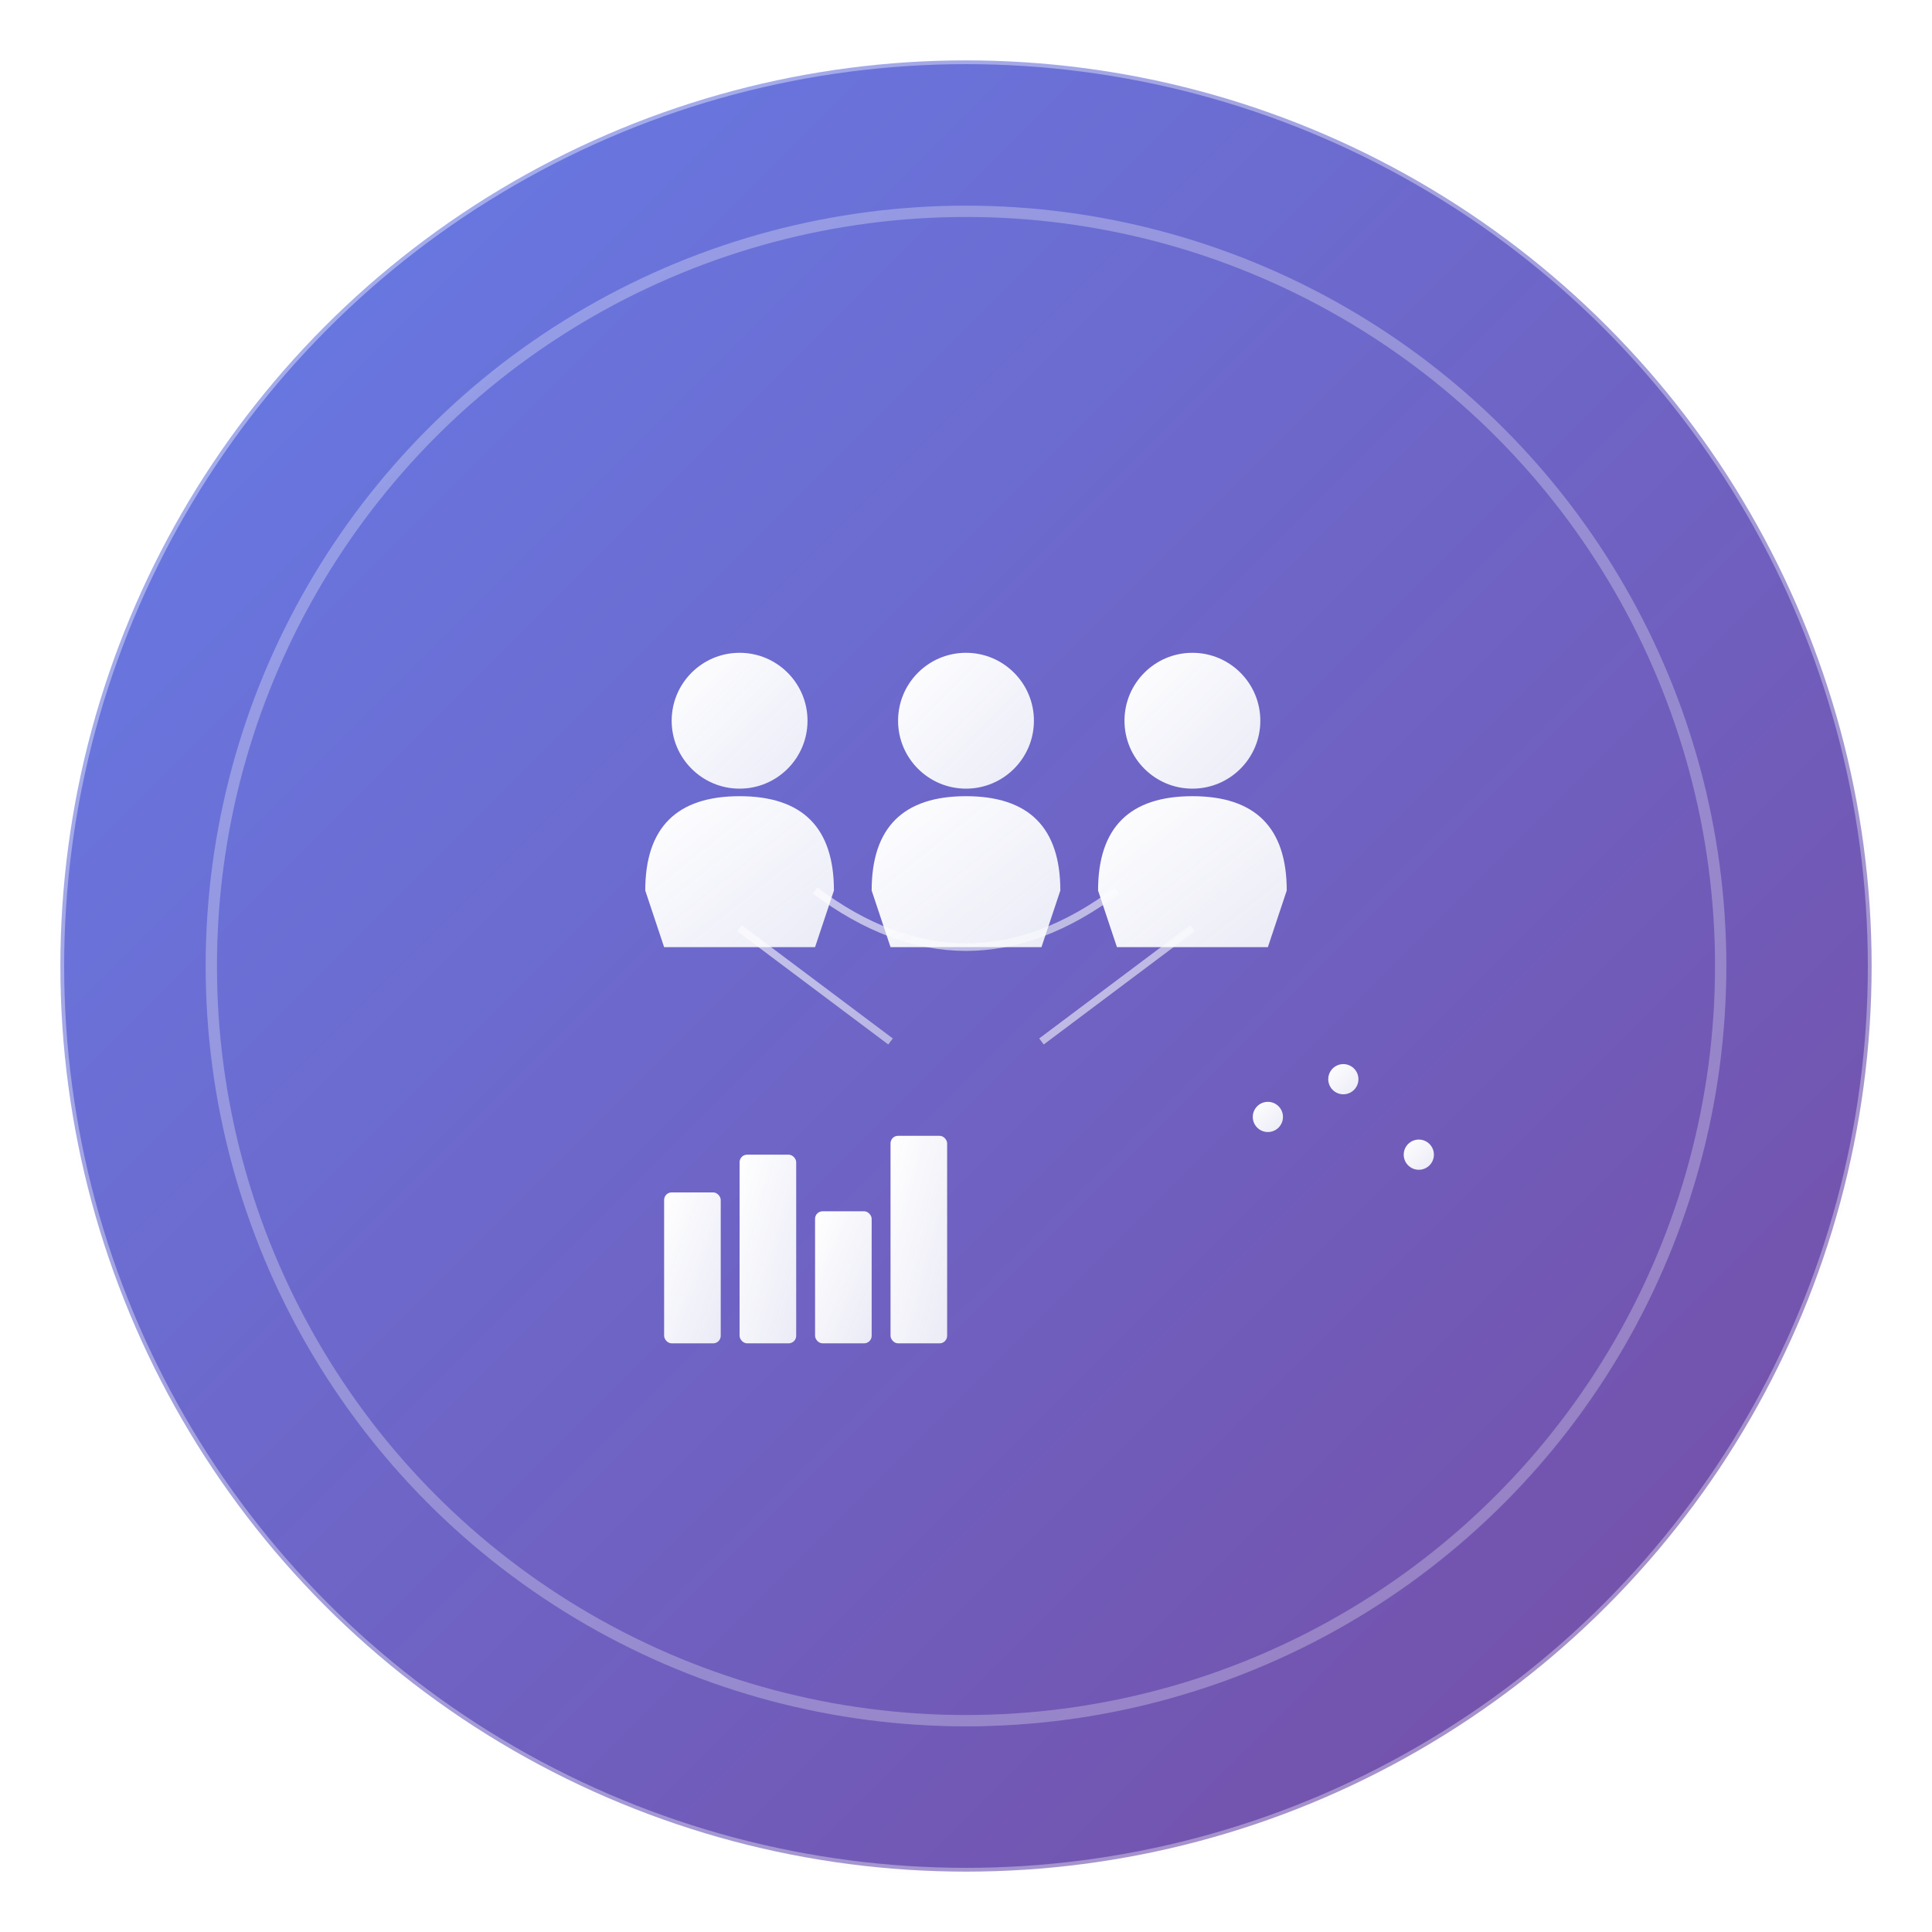 <svg width="512" height="512" viewBox="0 0 512 512" xmlns="http://www.w3.org/2000/svg">
  <defs>
    <linearGradient id="backgroundGradient" x1="0%" y1="0%" x2="100%" y2="100%">
      <stop offset="0%" style="stop-color:#667eea;stop-opacity:1" />
      <stop offset="100%" style="stop-color:#764ba2;stop-opacity:1" />
    </linearGradient>
    <linearGradient id="iconGradient" x1="0%" y1="0%" x2="100%" y2="100%">
      <stop offset="0%" style="stop-color:#ffffff;stop-opacity:1" />
      <stop offset="100%" style="stop-color:#f8fafc;stop-opacity:0.9" />
    </linearGradient>
    <filter id="shadow" x="-50%" y="-50%" width="200%" height="200%">
      <feDropShadow dx="0" dy="4" stdDeviation="8" flood-color="#000000" flood-opacity="0.3"/>
    </filter>
  </defs>
  
  <!-- Background Circle -->
  <circle cx="256" cy="256" r="240" fill="url(#backgroundGradient)" filter="url(#shadow)"/>
  
  <!-- Inner Circle -->
  <circle cx="256" cy="256" r="200" fill="none" stroke="url(#iconGradient)" stroke-width="3" opacity="0.3"/>
  
  <!-- People/HR Icon -->
  <g fill="url(#iconGradient)" transform="translate(256, 256)">
    <!-- Person 1 -->
    <g transform="translate(-60, -40)">
      <circle cx="0" cy="-25" r="18" />
      <path d="M -25 20 Q -25 -5 0 -5 Q 25 -5 25 20 L 20 35 L -20 35 Z" />
    </g>
    
    <!-- Person 2 -->
    <g transform="translate(0, -40)">
      <circle cx="0" cy="-25" r="18" />
      <path d="M -25 20 Q -25 -5 0 -5 Q 25 -5 25 20 L 20 35 L -20 35 Z" />
    </g>
    
    <!-- Person 3 -->
    <g transform="translate(60, -40)">
      <circle cx="0" cy="-25" r="18" />
      <path d="M -25 20 Q -25 -5 0 -5 Q 25 -5 25 20 L 20 35 L -20 35 Z" />
    </g>
    
    <!-- Dashboard/Analytics Elements -->
    <!-- Chart bars -->
    <g transform="translate(-80, 40)">
      <rect x="0" y="20" width="15" height="40" rx="2" />
      <rect x="20" y="10" width="15" height="50" rx="2" />
      <rect x="40" y="25" width="15" height="35" rx="2" />
      <rect x="60" y="5" width="15" height="55" rx="2" />
    </g>
    
    <!-- Connecting lines/network -->
    <g stroke="url(#iconGradient)" stroke-width="2" fill="none" opacity="0.6">
      <path d="M -40 -20 Q 0 10 40 -20" />
      <path d="M -60 -10 L -20 20" />
      <path d="M 60 -10 L 20 20" />
    </g>
    
    <!-- Data points/dots -->
    <g fill="url(#iconGradient)">
      <circle cx="80" cy="40" r="4" />
      <circle cx="100" cy="30" r="4" />
      <circle cx="120" cy="50" r="4" />
    </g>
  </g>
  
  <!-- Subtle outer ring -->
  <circle cx="256" cy="256" r="240" fill="none" stroke="url(#iconGradient)" stroke-width="2" opacity="0.4"/>
</svg>
